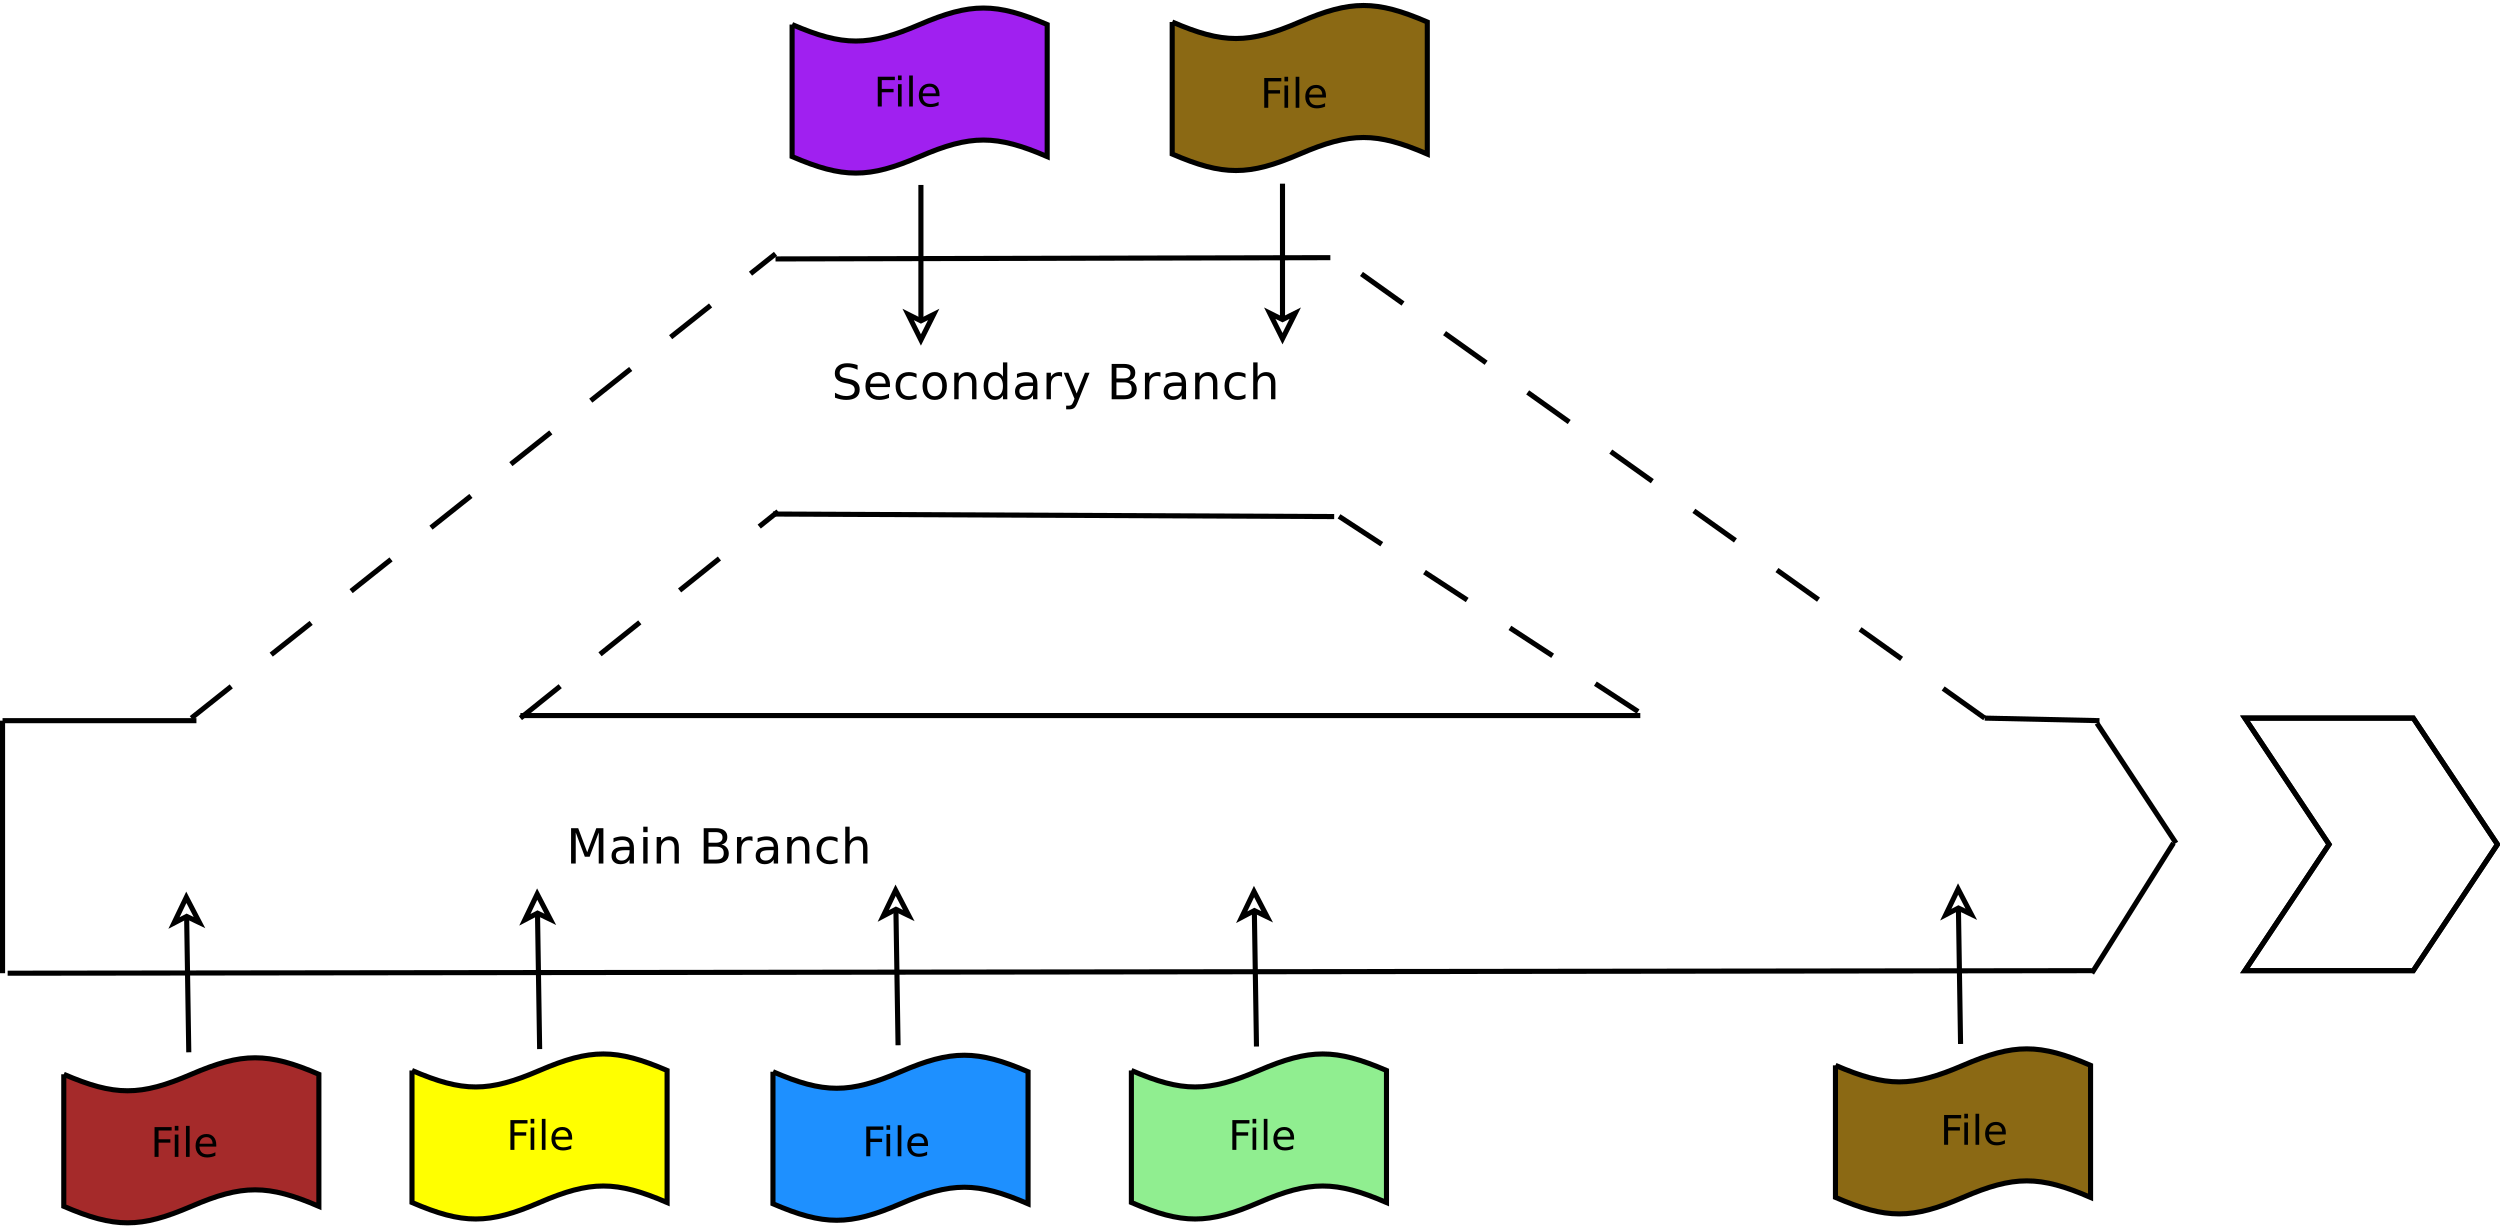 <?xml version="1.0" encoding="UTF-8"?>
<svg xmlns="http://www.w3.org/2000/svg" xmlns:xlink="http://www.w3.org/1999/xlink" width="980pt" height="481pt" viewBox="0 0 980 481" version="1.1">
<defs>
<g>
<symbol overflow="visible" id="glyph0-0">
<path style="stroke:none;" d="M 1.578 -11.672 L 8.281 -11.672 L 8.281 -10.344 L 3.156 -10.344 L 3.156 -6.906 L 7.781 -6.906 L 7.781 -5.578 L 3.156 -5.578 L 3.156 0 L 1.578 0 Z M 1.578 -11.672 "/>
</symbol>
<symbol overflow="visible" id="glyph0-1">
<path style="stroke:none;" d="M 1.516 -8.75 L 2.953 -8.75 L 2.953 0 L 1.516 0 Z M 1.516 -12.156 L 2.953 -12.156 L 2.953 -10.344 L 1.516 -10.344 Z M 1.516 -12.156 "/>
</symbol>
<symbol overflow="visible" id="glyph0-2">
<path style="stroke:none;" d="M 1.516 -12.156 L 2.953 -12.156 L 2.953 0 L 1.516 0 Z M 1.516 -12.156 "/>
</symbol>
<symbol overflow="visible" id="glyph0-3">
<path style="stroke:none;" d="M 9 -4.734 L 9 -4.031 L 2.391 -4.031 C 2.449 -3.039 2.75 -2.285 3.281 -1.766 C 3.809 -1.254 4.555 -1 5.516 -1 C 6.066 -1 6.598 -1.066 7.109 -1.203 C 7.629 -1.336 8.145 -1.539 8.656 -1.812 L 8.656 -0.453 C 8.145 -0.234 7.617 -0.066 7.078 0.047 C 6.535 0.168 5.98 0.234 5.422 0.234 C 4.023 0.234 2.918 -0.172 2.109 -0.984 C 1.297 -1.805 0.891 -2.91 0.891 -4.297 C 0.891 -5.723 1.273 -6.859 2.047 -7.703 C 2.816 -8.543 3.859 -8.969 5.172 -8.969 C 6.348 -8.969 7.281 -8.586 7.969 -7.828 C 8.652 -7.066 9 -6.035 9 -4.734 Z M 7.562 -5.156 C 7.551 -5.945 7.324 -6.578 6.891 -7.047 C 6.461 -7.512 5.895 -7.75 5.188 -7.75 C 4.383 -7.75 3.742 -7.52 3.266 -7.062 C 2.785 -6.613 2.508 -5.977 2.438 -5.156 Z M 7.562 -5.156 "/>
</symbol>
<symbol overflow="visible" id="glyph1-0">
<path style="stroke:none;" d="M 10.172 -13.391 L 10.172 -11.562 C 9.453 -11.902 8.773 -12.16 8.141 -12.328 C 7.516 -12.492 6.91 -12.578 6.328 -12.578 C 5.305 -12.578 4.52 -12.379 3.969 -11.984 C 3.414 -11.586 3.141 -11.023 3.141 -10.297 C 3.141 -9.68 3.32 -9.215 3.688 -8.906 C 4.051 -8.594 4.75 -8.34 5.781 -8.156 L 6.906 -7.922 C 8.309 -7.66 9.344 -7.191 10 -6.516 C 10.664 -5.848 11 -4.949 11 -3.828 C 11 -2.484 10.543 -1.461 9.641 -0.766 C 8.742 -0.078 7.43 0.266 5.703 0.266 C 5.047 0.266 4.348 0.191 3.609 0.047 C 2.867 -0.098 2.102 -0.316 1.312 -0.609 L 1.312 -2.547 C 2.07 -2.117 2.816 -1.793 3.547 -1.578 C 4.273 -1.359 4.992 -1.25 5.703 -1.25 C 6.762 -1.25 7.586 -1.457 8.172 -1.875 C 8.754 -2.301 9.047 -2.906 9.047 -3.688 C 9.047 -4.363 8.836 -4.895 8.422 -5.281 C 8.004 -5.664 7.316 -5.953 6.359 -6.141 L 5.219 -6.359 C 3.82 -6.637 2.809 -7.078 2.188 -7.672 C 1.562 -8.262 1.25 -9.094 1.25 -10.156 C 1.25 -11.371 1.68 -12.336 2.547 -13.047 C 3.41 -13.754 4.598 -14.109 6.109 -14.109 C 6.762 -14.109 7.426 -14.043 8.094 -13.922 C 8.77 -13.805 9.461 -13.629 10.172 -13.391 Z M 10.172 -13.391 "/>
</symbol>
<symbol overflow="visible" id="glyph1-1">
<path style="stroke:none;" d="M 10.672 -5.625 L 10.672 -4.781 L 2.828 -4.781 C 2.898 -3.613 3.254 -2.715 3.891 -2.094 C 4.523 -1.477 5.41 -1.172 6.547 -1.172 C 7.199 -1.172 7.836 -1.25 8.453 -1.406 C 9.066 -1.57 9.676 -1.816 10.281 -2.141 L 10.281 -0.531 C 9.664 -0.27 9.035 -0.07 8.391 0.062 C 7.754 0.195 7.102 0.266 6.438 0.266 C 4.781 0.266 3.465 -0.211 2.5 -1.172 C 1.531 -2.137 1.047 -3.445 1.047 -5.094 C 1.047 -6.789 1.504 -8.141 2.422 -9.141 C 3.336 -10.137 4.578 -10.641 6.141 -10.641 C 7.535 -10.641 8.641 -10.184 9.453 -9.281 C 10.262 -8.383 10.672 -7.164 10.672 -5.625 Z M 8.969 -6.125 C 8.957 -7.059 8.695 -7.805 8.188 -8.359 C 7.676 -8.91 6.996 -9.188 6.156 -9.188 C 5.207 -9.188 4.445 -8.914 3.875 -8.375 C 3.301 -7.844 2.973 -7.086 2.891 -6.109 Z M 8.969 -6.125 "/>
</symbol>
<symbol overflow="visible" id="glyph1-2">
<path style="stroke:none;" d="M 9.266 -9.984 L 9.266 -8.391 C 8.785 -8.66 8.301 -8.859 7.812 -8.984 C 7.332 -9.117 6.84 -9.188 6.344 -9.188 C 5.238 -9.188 4.379 -8.836 3.766 -8.141 C 3.148 -7.441 2.844 -6.457 2.844 -5.188 C 2.844 -3.914 3.148 -2.926 3.766 -2.219 C 4.379 -1.52 5.238 -1.172 6.344 -1.172 C 6.84 -1.172 7.332 -1.238 7.812 -1.375 C 8.301 -1.508 8.785 -1.707 9.266 -1.969 L 9.266 -0.406 C 8.785 -0.176 8.289 -0.008 7.781 0.094 C 7.27 0.207 6.727 0.266 6.156 0.266 C 4.594 0.266 3.348 -0.223 2.422 -1.203 C 1.504 -2.191 1.047 -3.52 1.047 -5.188 C 1.047 -6.883 1.508 -8.219 2.438 -9.188 C 3.371 -10.152 4.648 -10.641 6.266 -10.641 C 6.793 -10.641 7.312 -10.582 7.812 -10.469 C 8.309 -10.363 8.797 -10.199 9.266 -9.984 Z M 9.266 -9.984 "/>
</symbol>
<symbol overflow="visible" id="glyph1-3">
<path style="stroke:none;" d="M 5.812 -9.188 C 4.895 -9.188 4.168 -8.824 3.641 -8.109 C 3.109 -7.398 2.844 -6.426 2.844 -5.188 C 2.844 -3.945 3.109 -2.965 3.641 -2.25 C 4.168 -1.531 4.895 -1.172 5.812 -1.172 C 6.727 -1.172 7.453 -1.531 7.984 -2.25 C 8.512 -2.965 8.781 -3.945 8.781 -5.188 C 8.781 -6.414 8.512 -7.391 7.984 -8.109 C 7.453 -8.824 6.727 -9.188 5.812 -9.188 Z M 5.812 -10.641 C 7.301 -10.641 8.469 -10.152 9.312 -9.188 C 10.152 -8.227 10.578 -6.895 10.578 -5.188 C 10.578 -3.488 10.152 -2.152 9.312 -1.188 C 8.469 -0.219 7.301 0.266 5.812 0.266 C 4.32 0.266 3.152 -0.219 2.312 -1.188 C 1.469 -2.152 1.047 -3.488 1.047 -5.188 C 1.047 -6.895 1.469 -8.227 2.312 -9.188 C 3.152 -10.152 4.32 -10.641 5.812 -10.641 Z M 5.812 -10.641 "/>
</symbol>
<symbol overflow="visible" id="glyph1-4">
<path style="stroke:none;" d="M 10.422 -6.266 L 10.422 0 L 8.719 0 L 8.719 -6.219 C 8.719 -7.195 8.523 -7.93 8.141 -8.422 C 7.766 -8.91 7.191 -9.156 6.422 -9.156 C 5.492 -9.156 4.762 -8.855 4.234 -8.266 C 3.703 -7.68 3.438 -6.883 3.438 -5.875 L 3.438 0 L 1.719 0 L 1.719 -10.391 L 3.438 -10.391 L 3.438 -8.781 C 3.84 -9.402 4.32 -9.867 4.875 -10.172 C 5.434 -10.48 6.078 -10.641 6.797 -10.641 C 7.992 -10.641 8.895 -10.27 9.5 -9.531 C 10.113 -8.789 10.422 -7.699 10.422 -6.266 Z M 10.422 -6.266 "/>
</symbol>
<symbol overflow="visible" id="glyph1-5">
<path style="stroke:none;" d="M 8.625 -8.812 L 8.625 -14.438 L 10.328 -14.438 L 10.328 0 L 8.625 0 L 8.625 -1.562 C 8.27 -0.938 7.816 -0.473 7.266 -0.172 C 6.723 0.117 6.066 0.266 5.297 0.266 C 4.047 0.266 3.023 -0.234 2.234 -1.234 C 1.441 -2.23 1.047 -3.551 1.047 -5.188 C 1.047 -6.82 1.441 -8.141 2.234 -9.141 C 3.023 -10.137 4.047 -10.641 5.297 -10.641 C 6.066 -10.641 6.723 -10.488 7.266 -10.188 C 7.816 -9.883 8.27 -9.426 8.625 -8.812 Z M 2.812 -5.188 C 2.812 -3.926 3.066 -2.934 3.578 -2.219 C 4.098 -1.508 4.812 -1.156 5.719 -1.156 C 6.613 -1.156 7.32 -1.508 7.844 -2.219 C 8.363 -2.934 8.625 -3.926 8.625 -5.188 C 8.625 -6.434 8.363 -7.422 7.844 -8.141 C 7.32 -8.855 6.613 -9.219 5.719 -9.219 C 4.812 -9.219 4.098 -8.855 3.578 -8.141 C 3.066 -7.422 2.812 -6.434 2.812 -5.188 Z M 2.812 -5.188 "/>
</symbol>
<symbol overflow="visible" id="glyph1-6">
<path style="stroke:none;" d="M 6.516 -5.219 C 5.129 -5.219 4.168 -5.059 3.641 -4.75 C 3.109 -4.438 2.844 -3.898 2.844 -3.141 C 2.844 -2.535 3.039 -2.051 3.438 -1.688 C 3.84 -1.332 4.391 -1.156 5.078 -1.156 C 6.023 -1.156 6.781 -1.488 7.344 -2.156 C 7.914 -2.832 8.203 -3.727 8.203 -4.844 L 8.203 -5.219 Z M 9.922 -5.922 L 9.922 0 L 8.203 0 L 8.203 -1.578 C 7.816 -0.941 7.332 -0.473 6.75 -0.172 C 6.164 0.117 5.457 0.266 4.625 0.266 C 3.562 0.266 2.711 -0.031 2.078 -0.625 C 1.453 -1.215 1.141 -2.02 1.141 -3.031 C 1.141 -4.195 1.531 -5.078 2.312 -5.672 C 3.09 -6.262 4.258 -6.562 5.812 -6.562 L 8.203 -6.562 L 8.203 -6.719 C 8.203 -7.508 7.941 -8.117 7.422 -8.547 C 6.91 -8.973 6.191 -9.188 5.266 -9.188 C 4.672 -9.188 4.09 -9.113 3.531 -8.969 C 2.969 -8.832 2.426 -8.621 1.906 -8.344 L 1.906 -9.922 C 2.527 -10.16 3.133 -10.336 3.719 -10.453 C 4.309 -10.574 4.883 -10.641 5.438 -10.641 C 6.934 -10.641 8.055 -10.246 8.797 -9.469 C 9.543 -8.688 9.922 -7.504 9.922 -5.922 Z M 9.922 -5.922 "/>
</symbol>
<symbol overflow="visible" id="glyph1-7">
<path style="stroke:none;" d="M 7.812 -8.797 C 7.625 -8.91 7.414 -8.992 7.188 -9.047 C 6.957 -9.098 6.707 -9.125 6.438 -9.125 C 5.469 -9.125 4.723 -8.805 4.203 -8.172 C 3.691 -7.547 3.438 -6.645 3.438 -5.469 L 3.438 0 L 1.719 0 L 1.719 -10.391 L 3.438 -10.391 L 3.438 -8.781 C 3.801 -9.402 4.27 -9.867 4.844 -10.172 C 5.414 -10.48 6.113 -10.641 6.938 -10.641 C 7.051 -10.641 7.18 -10.629 7.328 -10.609 C 7.473 -10.598 7.629 -10.574 7.797 -10.547 Z M 7.812 -8.797 "/>
</symbol>
<symbol overflow="visible" id="glyph1-8">
<path style="stroke:none;" d="M 6.109 0.969 C 5.629 2.207 5.16 3.016 4.703 3.391 C 4.242 3.762 3.629 3.953 2.859 3.953 L 1.5 3.953 L 1.5 2.531 L 2.5 2.531 C 2.965 2.531 3.332 2.414 3.594 2.188 C 3.852 1.969 4.145 1.441 4.469 0.609 L 4.766 -0.172 L 0.562 -10.391 L 2.375 -10.391 L 5.625 -2.266 L 8.875 -10.391 L 10.672 -10.391 Z M 6.109 0.969 "/>
</symbol>
<symbol overflow="visible" id="glyph1-9">
<path style="stroke:none;" d=""/>
</symbol>
<symbol overflow="visible" id="glyph1-10">
<path style="stroke:none;" d="M 3.734 -6.609 L 3.734 -1.547 L 6.75 -1.547 C 7.746 -1.547 8.492 -1.754 8.984 -2.172 C 9.473 -2.586 9.719 -3.223 9.719 -4.078 C 9.719 -4.941 9.473 -5.578 8.984 -5.984 C 8.492 -6.398 7.746 -6.609 6.75 -6.609 Z M 3.734 -12.312 L 3.734 -8.141 L 6.516 -8.141 C 7.43 -8.141 8.113 -8.312 8.562 -8.656 C 9.008 -8.996 9.234 -9.52 9.234 -10.219 C 9.234 -10.914 9.008 -11.438 8.562 -11.781 C 8.113 -12.133 7.43 -12.312 6.516 -12.312 Z M 1.859 -13.844 L 6.656 -13.844 C 8.082 -13.844 9.18 -13.543 9.953 -12.953 C 10.723 -12.359 11.109 -11.512 11.109 -10.422 C 11.109 -9.578 10.91 -8.902 10.516 -8.406 C 10.117 -7.906 9.539 -7.59 8.781 -7.469 C 9.695 -7.27 10.41 -6.852 10.922 -6.219 C 11.43 -5.594 11.688 -4.809 11.688 -3.875 C 11.688 -2.633 11.262 -1.676 10.422 -1 C 9.586 -0.332 8.395 0 6.844 0 L 1.859 0 Z M 1.859 -13.844 "/>
</symbol>
<symbol overflow="visible" id="glyph1-11">
<path style="stroke:none;" d="M 10.422 -6.266 L 10.422 0 L 8.719 0 L 8.719 -6.219 C 8.719 -7.195 8.523 -7.93 8.141 -8.422 C 7.766 -8.91 7.191 -9.156 6.422 -9.156 C 5.492 -9.156 4.762 -8.855 4.234 -8.266 C 3.703 -7.68 3.438 -6.883 3.438 -5.875 L 3.438 0 L 1.719 0 L 1.719 -14.438 L 3.438 -14.438 L 3.438 -8.781 C 3.84 -9.402 4.32 -9.867 4.875 -10.172 C 5.434 -10.48 6.078 -10.641 6.797 -10.641 C 7.992 -10.641 8.895 -10.27 9.5 -9.531 C 10.113 -8.789 10.422 -7.699 10.422 -6.266 Z M 10.422 -6.266 "/>
</symbol>
<symbol overflow="visible" id="glyph1-12">
<path style="stroke:none;" d="M 1.859 -13.844 L 4.656 -13.844 L 8.188 -4.422 L 11.75 -13.844 L 14.531 -13.844 L 14.531 0 L 12.703 0 L 12.703 -12.156 L 9.141 -2.656 L 7.25 -2.656 L 3.688 -12.156 L 3.688 0 L 1.859 0 Z M 1.859 -13.844 "/>
</symbol>
<symbol overflow="visible" id="glyph1-13">
<path style="stroke:none;" d="M 1.797 -10.391 L 3.5 -10.391 L 3.5 0 L 1.797 0 Z M 1.797 -14.438 L 3.5 -14.438 L 3.5 -12.281 L 1.797 -12.281 Z M 1.797 -14.438 "/>
</symbol>
</g>
</defs>
<g id="surface168917">
<rect x="0" y="0" width="980" height="481" style="fill:rgb(100%,100%,100%);fill-opacity:1;stroke:none;"/>
<path style="fill-rule:evenodd;fill:rgb(100%,100%,100%);fill-opacity:1;stroke-width:0.1;stroke-linecap:butt;stroke-linejoin:miter;stroke:rgb(0%,0%,0%);stroke-opacity:1;stroke-miterlimit:10;" d="M 45 14.05 L 48.3 14.05 L 49.95 16.525 L 48.3 19 L 45 19 L 46.65 16.525 Z M 45 14.05 " transform="matrix(20,0,0,20,-20,0.5)"/>
<path style="fill:none;stroke-width:0.1;stroke-linecap:butt;stroke-linejoin:miter;stroke:rgb(0%,0%,0%);stroke-opacity:1;stroke-miterlimit:10;" d="M 45 14.05 L 48.3 14.05 L 49.95 16.525 L 48.3 19 L 45 19 L 46.65 16.525 Z M 45 14.05 " transform="matrix(20,0,0,20,-20,0.5)"/>
<path style="fill:none;stroke-width:0.1;stroke-linecap:butt;stroke-linejoin:miter;stroke:rgb(0%,0%,0%);stroke-opacity:1;stroke-miterlimit:10;" d="M 42.1 14.15 L 43.65 16.5 " transform="matrix(20,0,0,20,-20,0.5)"/>
<path style="fill:none;stroke-width:0.1;stroke-linecap:butt;stroke-linejoin:miter;stroke:rgb(0%,0%,0%);stroke-opacity:1;stroke-miterlimit:10;" d="M 42 19.05 L 43.6 16.5 " transform="matrix(20,0,0,20,-20,0.5)"/>
<path style="fill:none;stroke-width:0.1;stroke-linecap:butt;stroke-linejoin:miter;stroke:rgb(0%,0%,0%);stroke-opacity:1;stroke-miterlimit:10;" d="M 33.15 14 L 11.2 14 " transform="matrix(20,0,0,20,-20,0.5)"/>
<path style="fill:none;stroke-width:0.1;stroke-linecap:butt;stroke-linejoin:miter;stroke:rgb(0%,0%,0%);stroke-opacity:1;stroke-miterlimit:10;" d="M 42 19 L 1.15 19.05 " transform="matrix(20,0,0,20,-20,0.5)"/>
<path style="fill:none;stroke-width:0.1;stroke-linecap:butt;stroke-linejoin:miter;stroke:rgb(0%,0%,0%);stroke-opacity:1;stroke-miterlimit:10;" d="M 1.05 14.1 L 1.05 19.05 " transform="matrix(20,0,0,20,-20,0.5)"/>
<path style="fill-rule:evenodd;fill:rgb(64.706%,16.471%,16.471%);fill-opacity:1;stroke-width:0.1;stroke-linecap:butt;stroke-linejoin:miter;stroke:rgb(0%,0%,0%);stroke-opacity:1;stroke-miterlimit:10;" d="M 2.25 21.031 C 3.25 21.462 3.75 21.462 4.75 21.031 C 5.75 20.6 6.25 20.6 7.25 21.031 L 7.25 23.619 C 6.25 23.188 5.75 23.188 4.75 23.619 C 3.75 24.05 3.25 24.05 2.25 23.619 L 2.25 21.031 " transform="matrix(20,0,0,20,-20,0.5)"/>
<path style="fill-rule:evenodd;fill:rgb(100%,100%,0%);fill-opacity:1;stroke-width:0.1;stroke-linecap:butt;stroke-linejoin:miter;stroke:rgb(0%,0%,0%);stroke-opacity:1;stroke-miterlimit:10;" d="M 9.075 20.956 C 10.075 21.387 10.575 21.387 11.575 20.956 C 12.575 20.525 13.075 20.525 14.075 20.956 L 14.075 23.544 C 13.075 23.113 12.575 23.113 11.575 23.544 C 10.575 23.975 10.075 23.975 9.075 23.544 L 9.075 20.956 " transform="matrix(20,0,0,20,-20,0.5)"/>
<path style="fill-rule:evenodd;fill:rgb(11.765%,56.471%,100%);fill-opacity:1;stroke-width:0.1;stroke-linecap:butt;stroke-linejoin:miter;stroke:rgb(0%,0%,0%);stroke-opacity:1;stroke-miterlimit:10;" d="M 16.15 20.981 C 17.15 21.413 17.65 21.413 18.65 20.981 C 19.65 20.55 20.15 20.55 21.15 20.981 L 21.15 23.569 C 20.15 23.137 19.65 23.137 18.65 23.569 C 17.65 24 17.15 24 16.15 23.569 L 16.15 20.981 " transform="matrix(20,0,0,20,-20,0.5)"/>
<path style="fill-rule:evenodd;fill:rgb(56.471%,93.333%,56.471%);fill-opacity:1;stroke-width:0.1;stroke-linecap:butt;stroke-linejoin:miter;stroke:rgb(0%,0%,0%);stroke-opacity:1;stroke-miterlimit:10;" d="M 23.175 20.956 C 24.175 21.387 24.675 21.387 25.675 20.956 C 26.675 20.525 27.175 20.525 28.175 20.956 L 28.175 23.544 C 27.175 23.113 26.675 23.113 25.675 23.544 C 24.675 23.975 24.175 23.975 23.175 23.544 L 23.175 20.956 " transform="matrix(20,0,0,20,-20,0.5)"/>
<path style="fill:none;stroke-width:0.1;stroke-linecap:butt;stroke-linejoin:miter;stroke:rgb(0%,0%,0%);stroke-opacity:1;stroke-miterlimit:10;" d="M 4.7 20.6 L 4.658 17.937 " transform="matrix(20,0,0,20,-20,0.5)"/>
<path style="fill:none;stroke-width:0.1;stroke-linecap:butt;stroke-linejoin:miter;stroke:rgb(0%,0%,0%);stroke-opacity:1;stroke-miterlimit:10;" d="M 4.652 17.562 L 4.91 18.058 L 4.658 17.937 L 4.41 18.066 Z M 4.652 17.562 " transform="matrix(20,0,0,20,-20,0.5)"/>
<path style="fill:none;stroke-width:0.1;stroke-linecap:butt;stroke-linejoin:miter;stroke:rgb(0%,0%,0%);stroke-opacity:1;stroke-miterlimit:10;" d="M 11.577 20.537 L 11.535 17.873 " transform="matrix(20,0,0,20,-20,0.5)"/>
<path style="fill:none;stroke-width:0.1;stroke-linecap:butt;stroke-linejoin:miter;stroke:rgb(0%,0%,0%);stroke-opacity:1;stroke-miterlimit:10;" d="M 11.529 17.499 L 11.787 17.995 L 11.535 17.873 L 11.287 18.003 Z M 11.529 17.499 " transform="matrix(20,0,0,20,-20,0.5)"/>
<path style="fill:none;stroke-width:0.1;stroke-linecap:butt;stroke-linejoin:miter;stroke:rgb(0%,0%,0%);stroke-opacity:1;stroke-miterlimit:10;" d="M 18.602 20.462 L 18.56 17.798 " transform="matrix(20,0,0,20,-20,0.5)"/>
<path style="fill:none;stroke-width:0.1;stroke-linecap:butt;stroke-linejoin:miter;stroke:rgb(0%,0%,0%);stroke-opacity:1;stroke-miterlimit:10;" d="M 18.554 17.424 L 18.812 17.92 L 18.56 17.798 L 18.312 17.928 Z M 18.554 17.424 " transform="matrix(20,0,0,20,-20,0.5)"/>
<path style="fill:none;stroke-width:0.1;stroke-linecap:butt;stroke-linejoin:miter;stroke:rgb(0%,0%,0%);stroke-opacity:1;stroke-miterlimit:10;" d="M 25.627 20.487 L 25.585 17.823 " transform="matrix(20,0,0,20,-20,0.5)"/>
<path style="fill:none;stroke-width:0.1;stroke-linecap:butt;stroke-linejoin:miter;stroke:rgb(0%,0%,0%);stroke-opacity:1;stroke-miterlimit:10;" d="M 25.579 17.449 L 25.837 17.945 L 25.585 17.823 L 25.337 17.953 Z M 25.579 17.449 " transform="matrix(20,0,0,20,-20,0.5)"/>
<g style="fill:rgb(0%,0%,0%);fill-opacity:1;">
  <use xlink:href="#glyph0-0" x="59" y="453.5"/>
  <use xlink:href="#glyph0-1" x="66.988" y="453.5"/>
  <use xlink:href="#glyph0-2" x="71.383" y="453.5"/>
  <use xlink:href="#glyph0-3" x="75.777" y="453.5"/>
</g>
<g style="fill:rgb(0%,0%,0%);fill-opacity:1;">
  <use xlink:href="#glyph0-0" x="198.5" y="450.75"/>
  <use xlink:href="#glyph0-1" x="206.488" y="450.75"/>
  <use xlink:href="#glyph0-2" x="210.883" y="450.75"/>
  <use xlink:href="#glyph0-3" x="215.277" y="450.75"/>
</g>
<g style="fill:rgb(0%,0%,0%);fill-opacity:1;">
  <use xlink:href="#glyph0-0" x="338" y="453.25"/>
  <use xlink:href="#glyph0-1" x="345.988" y="453.25"/>
  <use xlink:href="#glyph0-2" x="350.383" y="453.25"/>
  <use xlink:href="#glyph0-3" x="354.777" y="453.25"/>
</g>
<g style="fill:rgb(0%,0%,0%);fill-opacity:1;">
  <use xlink:href="#glyph0-0" x="481.5" y="450.75"/>
  <use xlink:href="#glyph0-1" x="489.488" y="450.75"/>
  <use xlink:href="#glyph0-2" x="493.883" y="450.75"/>
  <use xlink:href="#glyph0-3" x="498.277" y="450.75"/>
</g>
<path style="fill:none;stroke-width:0.1;stroke-linecap:butt;stroke-linejoin:miter;stroke:rgb(0%,0%,0%);stroke-opacity:1;stroke-miterlimit:10;" d="M 27.15 10.1 L 16.15 10.05 " transform="matrix(20,0,0,20,-20,0.5)"/>
<path style="fill:none;stroke-width:0.1;stroke-linecap:butt;stroke-linejoin:miter;stroke:rgb(0%,0%,0%);stroke-opacity:1;stroke-dasharray:1,1;stroke-miterlimit:10;" d="M 11.2 14.05 L 16.25 10 " transform="matrix(20,0,0,20,-20,0.5)"/>
<path style="fill:none;stroke-width:0.1;stroke-linecap:butt;stroke-linejoin:miter;stroke:rgb(0%,0%,0%);stroke-opacity:1;stroke-miterlimit:10;" d="M 27.075 5.025 L 16.2 5.05 " transform="matrix(20,0,0,20,-20,0.5)"/>
<path style="fill:none;stroke-width:0.1;stroke-linecap:butt;stroke-linejoin:miter;stroke:rgb(0%,0%,0%);stroke-opacity:1;stroke-dasharray:1,1;stroke-miterlimit:10;" d="M 4.75 14.05 L 16.2 4.95 " transform="matrix(20,0,0,20,-20,0.5)"/>
<path style="fill:none;stroke-width:0.1;stroke-linecap:butt;stroke-linejoin:miter;stroke:rgb(0%,0%,0%);stroke-opacity:1;stroke-miterlimit:10;" d="M 1.05 14.1 L 4.85 14.1 " transform="matrix(20,0,0,20,-20,0.5)"/>
<g style="fill:rgb(0%,0%,0%);fill-opacity:1;">
  <use xlink:href="#glyph1-0" x="326" y="156.5"/>
  <use xlink:href="#glyph1-1" x="338.207" y="156.5"/>
  <use xlink:href="#glyph1-2" x="350.023" y="156.5"/>
  <use xlink:href="#glyph1-3" x="360.59" y="156.5"/>
  <use xlink:href="#glyph1-4" x="372.348" y="156.5"/>
  <use xlink:href="#glyph1-5" x="384.535" y="156.5"/>
  <use xlink:href="#glyph1-6" x="396.742" y="156.5"/>
  <use xlink:href="#glyph1-7" x="408.52" y="156.5"/>
  <use xlink:href="#glyph1-8" x="416.43" y="156.5"/>
  <use xlink:href="#glyph1-9" x="427.797" y="156.5"/>
  <use xlink:href="#glyph1-10" x="433.91" y="156.5"/>
  <use xlink:href="#glyph1-7" x="447.094" y="156.5"/>
  <use xlink:href="#glyph1-6" x="455.004" y="156.5"/>
  <use xlink:href="#glyph1-4" x="466.781" y="156.5"/>
  <use xlink:href="#glyph1-2" x="478.969" y="156.5"/>
  <use xlink:href="#glyph1-11" x="489.535" y="156.5"/>
</g>
<g style="fill:rgb(0%,0%,0%);fill-opacity:1;">
  <use xlink:href="#glyph1-12" x="222" y="338.5"/>
  <use xlink:href="#glyph1-6" x="238.582" y="338.5"/>
  <use xlink:href="#glyph1-13" x="250.359" y="338.5"/>
  <use xlink:href="#glyph1-4" x="255.691" y="338.5"/>
  <use xlink:href="#glyph1-9" x="267.879" y="338.5"/>
  <use xlink:href="#glyph1-10" x="273.992" y="338.5"/>
  <use xlink:href="#glyph1-7" x="287.176" y="338.5"/>
  <use xlink:href="#glyph1-6" x="295.086" y="338.5"/>
  <use xlink:href="#glyph1-4" x="306.863" y="338.5"/>
  <use xlink:href="#glyph1-2" x="319.051" y="338.5"/>
  <use xlink:href="#glyph1-11" x="329.617" y="338.5"/>
</g>
<path style="fill-rule:evenodd;fill:rgb(62.745%,12.549%,94.118%);fill-opacity:1;stroke-width:0.1;stroke-linecap:butt;stroke-linejoin:miter;stroke:rgb(0%,0%,0%);stroke-opacity:1;stroke-miterlimit:10;" d="M 16.525 0.456 C 17.525 0.887 18.025 0.887 19.025 0.456 C 20.025 0.025 20.525 0.025 21.525 0.456 L 21.525 3.044 C 20.525 2.612 20.025 2.612 19.025 3.044 C 18.025 3.475 17.525 3.475 16.525 3.044 L 16.525 0.456 " transform="matrix(20,0,0,20,-20,0.5)"/>
<path style="fill-rule:evenodd;fill:rgb(54.51%,41.176%,7.843%);fill-opacity:1;stroke-width:0.1;stroke-linecap:butt;stroke-linejoin:miter;stroke:rgb(0%,0%,0%);stroke-opacity:1;stroke-miterlimit:10;" d="M 23.975 0.406 C 24.975 0.838 25.475 0.838 26.475 0.406 C 27.475 -0.025 27.975 -0.025 28.975 0.406 L 28.975 2.994 C 27.975 2.562 27.475 2.562 26.475 2.994 C 25.475 3.425 24.975 3.425 23.975 2.994 L 23.975 0.406 " transform="matrix(20,0,0,20,-20,0.5)"/>
<g style="fill:rgb(0%,0%,0%);fill-opacity:1;">
  <use xlink:href="#glyph0-0" x="342.5" y="41.75"/>
  <use xlink:href="#glyph0-1" x="350.488" y="41.75"/>
  <use xlink:href="#glyph0-2" x="354.883" y="41.75"/>
  <use xlink:href="#glyph0-3" x="359.277" y="41.75"/>
</g>
<g style="fill:rgb(0%,0%,0%);fill-opacity:1;">
  <use xlink:href="#glyph0-0" x="494" y="42.25"/>
  <use xlink:href="#glyph0-1" x="501.988" y="42.25"/>
  <use xlink:href="#glyph0-2" x="506.383" y="42.25"/>
  <use xlink:href="#glyph0-3" x="510.777" y="42.25"/>
</g>
<path style="fill:none;stroke-width:0.1;stroke-linecap:butt;stroke-linejoin:miter;stroke:rgb(0%,0%,0%);stroke-opacity:1;stroke-miterlimit:10;" d="M 19.05 3.6 L 19.05 6.263 " transform="matrix(20,0,0,20,-20,0.5)"/>
<path style="fill:none;stroke-width:0.1;stroke-linecap:butt;stroke-linejoin:miter;stroke:rgb(0%,0%,0%);stroke-opacity:1;stroke-miterlimit:10;" d="M 19.05 6.638 L 18.8 6.138 L 19.05 6.263 L 19.3 6.138 Z M 19.05 6.638 " transform="matrix(20,0,0,20,-20,0.5)"/>
<path style="fill:none;stroke-width:0.1;stroke-linecap:butt;stroke-linejoin:miter;stroke:rgb(0%,0%,0%);stroke-opacity:1;stroke-miterlimit:10;" d="M 26.137 3.575 L 26.137 6.238 " transform="matrix(20,0,0,20,-20,0.5)"/>
<path style="fill:none;stroke-width:0.1;stroke-linecap:butt;stroke-linejoin:miter;stroke:rgb(0%,0%,0%);stroke-opacity:1;stroke-miterlimit:10;" d="M 26.137 6.613 L 25.887 6.113 L 26.137 6.238 L 26.387 6.113 Z M 26.137 6.613 " transform="matrix(20,0,0,20,-20,0.5)"/>
<path style="fill:none;stroke-width:0.1;stroke-linecap:butt;stroke-linejoin:miter;stroke:rgb(0%,0%,0%);stroke-opacity:1;stroke-dasharray:1,1;stroke-miterlimit:10;" d="M 27.245 10.095 L 33.15 13.95 " transform="matrix(20,0,0,20,-20,0.5)"/>
<path style="fill:none;stroke-width:0.1;stroke-linecap:butt;stroke-linejoin:miter;stroke:rgb(0%,0%,0%);stroke-opacity:1;stroke-dasharray:1,1;stroke-miterlimit:10;" d="M 39.9 14.05 L 27.195 4.995 " transform="matrix(20,0,0,20,-20,0.5)"/>
<path style="fill:none;stroke-width:0.1;stroke-linecap:butt;stroke-linejoin:miter;stroke:rgb(0%,0%,0%);stroke-opacity:1;stroke-miterlimit:10;" d="M 39.9 14.05 L 42.15 14.1 " transform="matrix(20,0,0,20,-20,0.5)"/>
<path style="fill-rule:evenodd;fill:rgb(54.51%,41.176%,7.843%);fill-opacity:1;stroke-width:0.1;stroke-linecap:butt;stroke-linejoin:miter;stroke:rgb(0%,0%,0%);stroke-opacity:1;stroke-miterlimit:10;" d="M 36.975 20.856 C 37.975 21.288 38.475 21.288 39.475 20.856 C 40.475 20.425 40.975 20.425 41.975 20.856 L 41.975 23.444 C 40.975 23.012 40.475 23.012 39.475 23.444 C 38.475 23.875 37.975 23.875 36.975 23.444 L 36.975 20.856 " transform="matrix(20,0,0,20,-20,0.5)"/>
<g style="fill:rgb(0%,0%,0%);fill-opacity:1;">
  <use xlink:href="#glyph0-0" x="760.5" y="448.75"/>
  <use xlink:href="#glyph0-1" x="768.488" y="448.75"/>
  <use xlink:href="#glyph0-2" x="772.883" y="448.75"/>
  <use xlink:href="#glyph0-3" x="777.277" y="448.75"/>
</g>
<path style="fill:none;stroke-width:0.1;stroke-linecap:butt;stroke-linejoin:miter;stroke:rgb(0%,0%,0%);stroke-opacity:1;stroke-miterlimit:10;" d="M 39.427 20.437 L 39.385 17.773 " transform="matrix(20,0,0,20,-20,0.5)"/>
<path style="fill:none;stroke-width:0.1;stroke-linecap:butt;stroke-linejoin:miter;stroke:rgb(0%,0%,0%);stroke-opacity:1;stroke-miterlimit:10;" d="M 39.379 17.399 L 39.637 17.895 L 39.385 17.773 L 39.137 17.903 Z M 39.379 17.399 " transform="matrix(20,0,0,20,-20,0.5)"/>
</g>
</svg>
